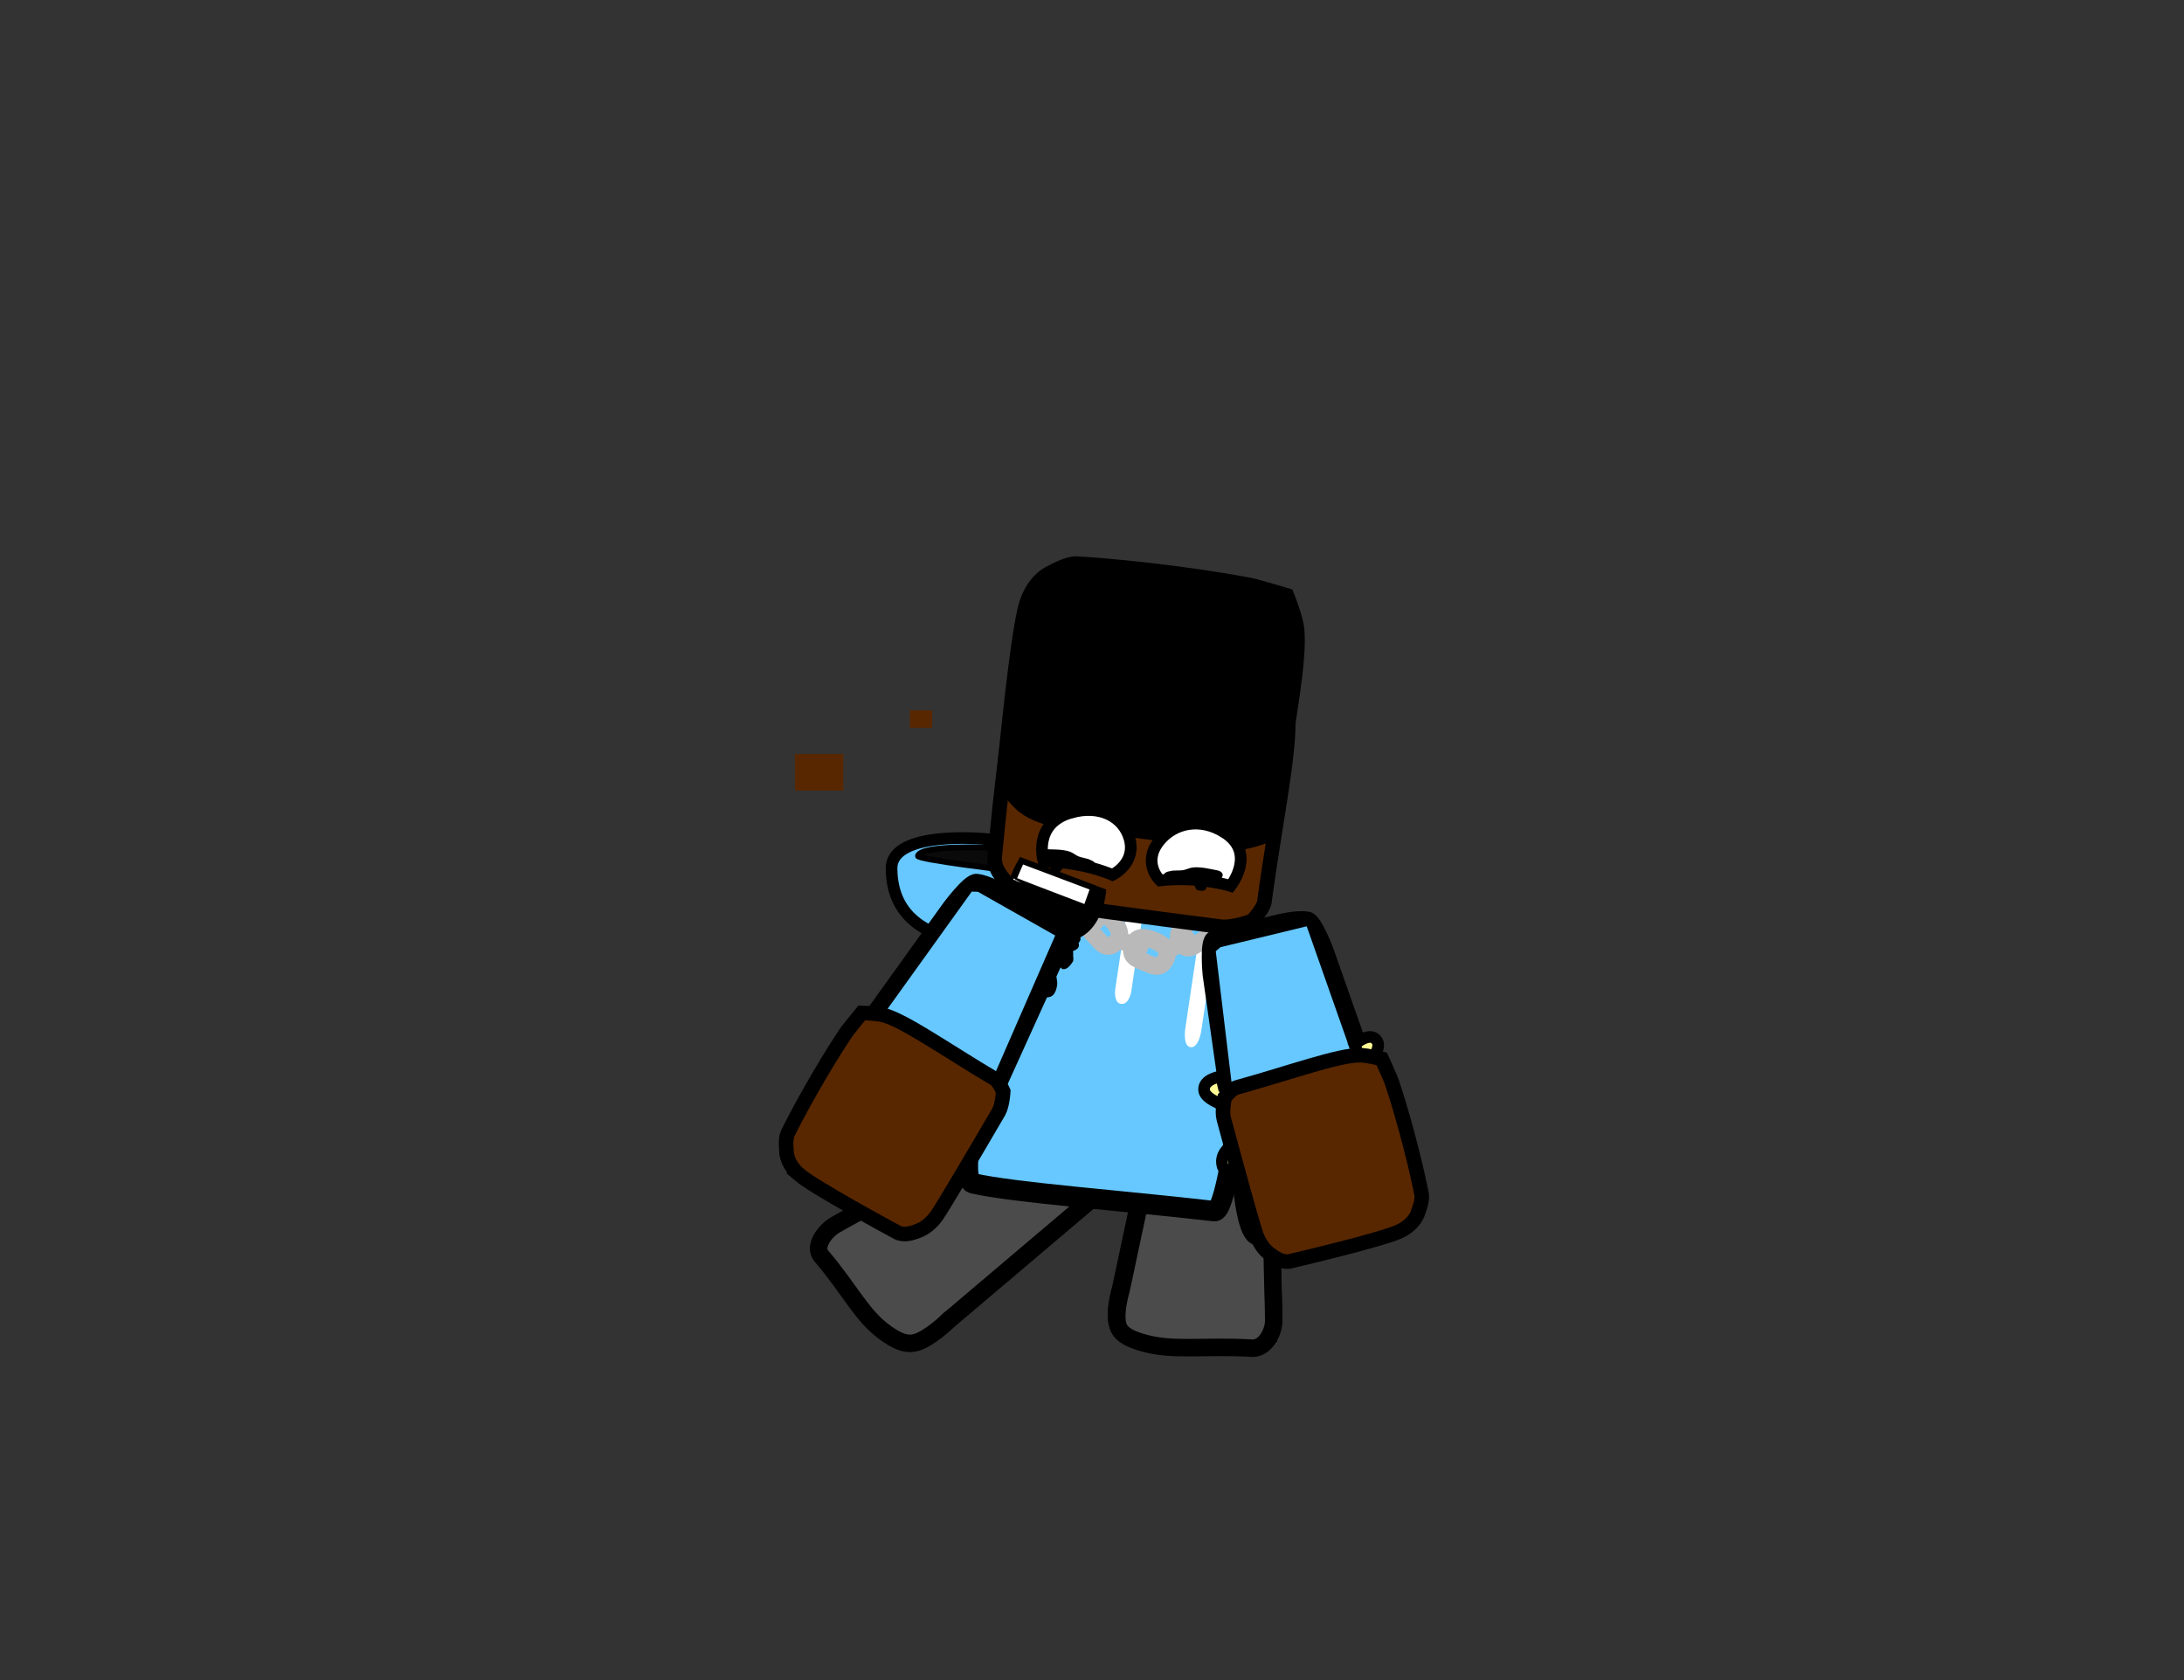 <svg version="1.1" xmlns="http://www.w3.org/2000/svg" xmlns:xlink="http://www.w3.org/1999/xlink" width="374.775" height="288.288" viewBox="0,0,374.775,288.288"><rect x="0" y="0" width="374.775" height="288.288" fill="#333333" stroke="none"/><g transform="translate(-52.613,-35.856)"><g data-paper-data="{&quot;isPaintingLayer&quot;:true}" fill-rule="nonzero" stroke-linejoin="miter" stroke-miterlimit="10" stroke-dasharray="" stroke-dashoffset="0" style="mix-blend-mode: normal"><g stroke="#000000" stroke-linecap="round"><path d="M233.885,196.919c0,0 -28.229,5.915 -28.279,-12.066c-0.018,-6.625 16.213,-5.027 16.213,-5.027z" data-paper-data="{&quot;origPos&quot;:null}" fill="#66c8ff" stroke-width="2"/><path d="M225.841,185.23c0,0 -15.919,-1.9 -15.711,-2.514c0.662,-1.946 12.443,-1.383 12.443,-1.383z" data-paper-data="{&quot;origPos&quot;:null}" fill="#0a0a0a" stroke-width="1"/></g><g data-paper-data="{&quot;origRot&quot;:0}" stroke="#000000" stroke-linecap="round"><path d="M252.007,223.681c0,0 0.481,-4.534 2.128,-4.354c4.862,0.531 9.775,-0.552 14.113,1.454c1.801,0.833 2.045,4.895 2.045,4.895l0.721,31.395c0,0 0.122,3.241 0.118,5.105c-0.004,1.993 -1.498,4.843 -3.753,4.71c-8.282,-0.488 -13.544,0.553 -18.614,-0.913c-1.847,-0.534 -3.768,-1.208 -4.336,-2.847c-0.742,-2.141 0.509,-6.247 0.509,-6.247z" data-paper-data="{&quot;origPos&quot;:null}" fill="#ff0000" stroke-width="3"/><path d="M270.798,265.343c0,0 -6.632,1.93 -12.078,1.461c-4.179,-0.36 -13.123,-2.105 -13.123,-2.105c0,0 -1.176,-2.586 -1.104,-4.105c0.076,-1.6 1.482,-3.886 1.482,-3.886l25.041,1.396z" data-paper-data="{&quot;origPos&quot;:null}" fill="#976e57" stroke-width="2"/><path d="M252.061,223.991c0,0 0.481,-4.534 2.128,-4.354c4.862,0.531 9.775,-0.552 14.113,1.454c1.801,0.833 2.045,4.895 2.045,4.895l0.721,31.395c0,0 0.122,3.241 0.118,5.105c-0.004,1.993 -1.498,4.843 -3.753,4.71c-8.282,-0.488 -13.544,0.553 -18.614,-0.913c-1.847,-0.534 -3.768,-1.208 -4.336,-2.847c-0.742,-2.141 0.509,-6.247 0.509,-6.247z" data-paper-data="{&quot;origPos&quot;:null}" fill="#4b4b4b" stroke-width="3"/></g><path d="M215.345,262.447c0,0 -3.21,3.172 -5.648,3.798c-1.867,0.479 -3.558,-0.568 -5.077,-1.638c-4.17,-2.936 -6.065,-7.387 -11.066,-13.228c-1.362,-1.591 0.523,-4.253 2.412,-5.349c1.767,-1.025 4.909,-2.71 4.909,-2.71l30.182,-16.671c0,0 3.988,-2.046 5.765,-1.174c4.281,2.1 5.945,6.317 9.113,9.611c1.073,1.117 -2.964,3.955 -2.964,3.955c0,0 -6.985,5.918 -11.456,9.706c-6.31,5.346 -16.169,13.699 -16.169,13.699z" fill="#4b4b4b" stroke="#000000" stroke-width="3" stroke-linecap="round"/><g><g><path d="M226.067,198.08c0,0 4.086,-13.311 6.464,-13.56c7.134,-0.747 22.786,1.953 33.335,3.173c1.631,0.189 1.146,13.078 1.146,13.078l-2.386,29.023c0,0 -1.833,14.097 -3.612,13.891c-15.836,-1.831 -34.516,-3.176 -41.457,-4.783c-2.314,-0.536 0.774,-15.252 0.774,-15.252z" data-paper-data="{&quot;origPos&quot;:null}" fill="#66c8ff" stroke="#000000" stroke-width="3.5" stroke-linecap="round"/><path d="M245.02,208.115c-1.378,-0.159 -1.03,-2.499 -1.03,-2.499c0.722,-4.852 1.676,-11.263 2.397,-16.115c0,0 0.348,-2.339 1.726,-2.18c1.378,0.159 1.03,2.499 1.03,2.499c-0.722,4.852 -1.444,9.704 -2.165,14.555l-0.232,1.56c0,0 -0.348,2.339 -1.726,2.18z" fill="#ffffff" stroke="none" stroke-width="0.5" stroke-linecap="butt"/><path d="M256.933,215.551c-1.378,-0.159 -0.941,-3.098 -0.941,-3.098c0.907,-6.095 2.105,-14.15 3.012,-20.245c0,0 0.437,-2.939 1.815,-2.779c1.378,0.159 0.941,3.098 0.941,3.098c-0.907,6.095 -1.814,12.19 -2.72,18.286l-0.291,1.959c0,0 -0.437,2.939 -1.815,2.779z" fill="#ffffff" stroke="none" stroke-width="0.5" stroke-linecap="butt"/></g><g fill="none" stroke="#b9b9b9" stroke-width="3"><path d="M262.842,192.159c-0.693,-1.379 0.452,-2.413 1.927,-3.408c1.475,-0.995 2.836,-1.193 3.414,-0.194c1.225,2.119 -0.5,2.852 -1.655,3.631c-1.475,0.995 -2.708,1.918 -3.686,-0.029z" stroke-linecap="butt"/><path d="M263.974,191.725l-3.115,2.05" stroke-linecap="round"/><path d="M256.988,193.929c1.475,-0.995 2.836,-1.193 3.414,-0.194c1.225,2.119 -0.5,2.852 -1.655,3.631c-1.475,0.995 -2.708,1.918 -3.686,-0.029c-0.693,-1.379 0.452,-2.413 1.927,-3.408z" stroke-linecap="butt"/><path d="M256.194,196.903l-3.115,2.05" stroke-linecap="round"/><path d="M247.145,197.834c0.656,-1.488 2.062,-1.178 3.619,-0.559c1.557,0.619 2.453,1.657 2.019,2.8c-0.92,2.424 -2.418,1.421 -3.637,0.937c-1.557,-0.619 -2.928,-1.076 -2.001,-3.178z" stroke-linecap="butt"/><path d="M244.843,197.183l3.25,1.34" stroke-linecap="round"/><path d="M240.078,192.831c1.137,-1.128 2.28,-0.243 3.444,0.997c1.164,1.24 1.583,2.597 0.773,3.493c-1.718,1.9 -2.688,0.323 -3.6,-0.648c-1.164,-1.24 -2.222,-2.249 -0.617,-3.842z" stroke-linecap="butt"/><path d="M238.258,191.246l2.413,2.634" stroke-linecap="round"/><path d="M233.998,186.269c1.137,-1.128 2.28,-0.243 3.444,0.997c1.164,1.24 1.583,2.597 0.773,3.493c-1.718,1.9 -2.688,0.323 -3.6,-0.648c-1.164,-1.24 -2.222,-2.249 -0.617,-3.842z" stroke-linecap="butt"/><path d="M234.591,187.318l-2.413,-2.634" stroke-linecap="round"/></g></g><path d="M52.613,324.144v-288.288h374.775v288.288z" fill="none" stroke="none" stroke-width="NaN" stroke-linecap="butt"/><g><g data-paper-data="{&quot;index&quot;:null}" stroke="#000000" stroke-width="2.5" stroke-linecap="round"><path d="M227.135,153.823c1.398,-4.372 4.355,-5.427 4.355,-5.427c0,0 2.67,-1.536 4.243,-1.462c4.72,0.222 18.154,1.485 29.625,3.646c0.383,0.072 0.595,0.127 0.973,0.221c1.134,0.284 5.514,1.582 5.514,1.582c0,0 1.357,3.431 1.657,5.249c0.9,5.455 -2.017,18.783 -3.914,32.94c-0.172,1.283 -2.116,3.312 -2.116,3.312c0,0 -3.365,1.241 -5.384,0.982c-13.051,-1.676 -27.485,-3.578 -30.762,-4.23c-1.092,-0.217 -3.55,-0.975 -5.174,-2.536c-1.624,-1.561 -3.022,-3.319 -2.849,-5.173c0.173,-1.854 2.302,-24.32 3.832,-29.104z" fill="#582700"/><path d="M228.737,139.462c1.398,-4.372 4.355,-5.427 4.355,-5.427c0,0 2.67,-1.536 4.243,-1.462c4.72,0.222 18.154,1.485 29.625,3.646c0.383,0.072 0.595,0.127 0.973,0.221c1.134,0.284 5.514,1.582 5.514,1.582c0,0 1.357,3.431 1.657,5.249c0.9,5.455 -2.017,18.783 -3.914,32.94c-0.172,1.283 -2.116,3.312 -2.116,3.312c0,0 -3.365,1.241 -5.384,0.982c-13.051,-1.676 -27.485,-3.578 -30.762,-4.23c-1.092,-0.217 -3.55,-0.975 -5.174,-2.536c-1.624,-1.561 -3.022,-3.319 -2.849,-5.173c0.173,-1.854 2.302,-24.32 3.832,-29.104z" fill="#000000"/></g><path d="M236.412,175.29c4.934,-1.39 8.933,0.674 10.013,4.423c1.239,4.3 -2.911,6.266 -2.911,6.266c0,0 -2.422,-1.059 -5.607,-1.663c-3.966,-0.752 -6.222,-0.625 -6.222,-0.625c0,0 -1.966,-6.517 4.727,-8.402z" fill="#ffffff" stroke="#000000" stroke-width="2" stroke-linecap="butt"/><path d="M262.748,178.698c5.555,3.541 1.04,9.182 1.04,9.182c0,0 -2.08,-0.713 -6.134,-1.046c-3.256,-0.267 -5.976,0.097 -5.976,0.097c0,0 -3.12,-2.949 -0.196,-6.686c2.549,-3.258 7.17,-4.157 11.265,-1.546z" data-paper-data="{&quot;index&quot;:null}" fill="#ffffff" stroke="#000000" stroke-width="2" stroke-linecap="butt"/><path d="M238.314,184.981l-0.404,-0.087c-0.878,0.041 -1.897,-0.043 -2.628,-0.504c-0.273,0.57 -0.862,1.178 -1.01,1.186c-2.215,0.111 -1.192,-1.144 -1.166,-1.662c0.012,-0.242 -0.508,-0.476 -0.655,-0.568c0,0 -0.052,-0.035 -0.111,-0.095c-0.16,0 -0.309,-0 -0.442,-0.004c0,0 -1.103,-0.031 -1.085,-0.865c0.019,-0.834 1.122,-0.802 1.122,-0.802c1.325,0.039 3.093,-0.013 4.318,0.437c0.559,0.205 0.955,0.622 1.518,0.822c0.518,0.184 1.089,0.262 1.618,0.427l0.696,0.322c0,0 0.936,0.456 0.353,1.155c-0.583,0.699 -1.52,0.243 -1.52,0.243l-0.092,-0.049c-0.244,0.086 -0.51,0.044 -0.51,0.044z" fill="#000000" stroke="none" stroke-width="0.5" stroke-linecap="butt"/><path d="M254.314,187.134c0,0 -0.269,-0.017 -0.478,-0.152l-0.105,0.028c0,0 -1.05,0.24 -1.389,-0.559c-0.339,-0.799 0.711,-1.039 0.711,-1.039l0.775,-0.163c0.563,-0.046 1.14,0 1.698,-0.067c0.607,-0.073 1.123,-0.391 1.728,-0.469c1.327,-0.172 3.017,0.256 4.308,0.501c0,0 1.075,0.205 0.826,1.014c-0.249,0.809 -1.324,0.603 -1.324,0.603c-0.129,-0.025 -0.273,-0.056 -0.428,-0.09c-0.077,0.045 -0.138,0.068 -0.138,0.068c-0.172,0.057 -0.749,0.173 -0.814,0.409c-0.14,0.505 0.444,1.935 -1.658,1.355c-0.141,-0.039 -0.515,-0.752 -0.595,-1.36c-0.854,0.289 -1.864,0.151 -2.698,-0.076l-0.418,-0.002z" data-paper-data="{&quot;index&quot;:null}" fill="#000000" stroke="none" stroke-width="0.5" stroke-linecap="butt"/><g data-paper-data="{&quot;index&quot;:null}" stroke="#000000" stroke-width="1" stroke-linecap="butt"><path d="M231.122,196.103c-9.383,-3.624 -3.216,-12.541 -3.216,-12.541l14.015,5.27c0,0 -0.865,11.107 -10.799,7.271z" fill="#000000"/><path d="M231.057,192.741c2.289,1.749 3.654,4.177 3.204,4.138c-0.93,-0.081 -1.972,-0.325 -3.139,-0.776c-3.497,-1.351 -4.834,-3.437 -5.136,-5.522c-0.059,-0.405 2.969,0.554 5.071,2.16z" fill="#ff8484"/><path d="M226.487,186.815c0.548,-1.341 1.418,-3.253 1.418,-3.253l12.317,4.632l-1.229,3.432c0,0 -12.525,-4.767 -12.507,-4.811z" fill="#ffffff"/></g><path d="M226.667,189.997c0.418,-0.322 0.937,-0.045 0.937,-0.045l0.403,0.241c1.784,1.589 4.637,2.261 6.761,3.394c0.746,0.398 2.273,1.008 2.632,1.858c0.024,0.056 0.045,0.113 0.065,0.17l0.029,-0.014l0.444,0.948c0.062,0.125 0.095,0.266 0.091,0.415c-0.007,0.277 -0.14,0.52 -0.343,0.677c0.053,0.118 0.081,0.249 0.078,0.387c-0.009,0.335 -0.202,0.622 -0.481,0.765l-0.563,0.302c0.059,0.181 0.055,0.335 0.055,0.335l-0,0l-0.006,0.238c-0.028,0.417 0.147,0.904 -0.085,1.251c-0.375,0.56 -0.915,1.272 -1.588,1.248c-0.215,-0.008 -0.366,-0.142 -0.487,-0.329c-0.236,-0.122 -0.409,-0.346 -0.463,-0.613l-0.115,-0.515c-0.169,-0.259 -0.32,-0.506 -0.474,-0.737c-0.655,1.5 0.663,3.445 0.458,4.912c-0.151,1.084 -0.589,2.319 -2.104,2.082c-0.614,-0.096 -1.165,-0.584 -1.497,-1.109c-0.147,-0.233 -0.024,-2.007 -0.035,-2.38c-0.023,-0.784 -0.069,-1.589 -0.142,-2.393c-0.191,-1.36 -0.48,-2.699 -1.039,-3.975c-0.026,-0.06 -0.053,-0.119 -0.08,-0.178c-0.26,-0.326 -0.486,-0.678 -0.669,-1.053l-0.527,-0.779c-0.07,-0.048 -0.14,-0.094 -0.208,-0.136l-0.021,0.023l-0.81,-0.731c-0.188,-0.167 -0.303,-0.413 -0.296,-0.684c0.001,-0.051 0.007,-0.1 0.016,-0.148c-0.134,-0.156 -0.264,-0.318 -0.39,-0.484c-0.247,-0.328 -0.683,-0.589 -0.722,-0.998c-0.064,-0.682 -0.123,-1.617 0.44,-2.009c0.14,-0.098 0.414,-0.053 0.736,0.062zM231.75,198.892c0.012,0.081 0.025,0.163 0.037,0.244c0.031,-0.064 0.065,-0.127 0.1,-0.189c-0.046,-0.018 -0.091,-0.036 -0.137,-0.055z" fill="#000000" stroke="none" stroke-width="0.5" stroke-linecap="butt"/></g><g data-paper-data="{&quot;index&quot;:null}"><g data-paper-data="{&quot;origRot&quot;:0,&quot;index&quot;:null}" stroke="#000000" stroke-width="3" stroke-linecap="round"><path d="M212.948,241.694c0,0 -23.203,-9.973 -22.38,-12.393c1.485,-4.362 7.547,-13.113 7.547,-13.113l17.552,-24.453c0,0 3.402,-4.592 4.545,-4.442c3.43,0.45 8.53,4.55 14.418,7.587c0.979,0.505 -1.228,6.003 -1.228,6.003c0,0 -3.853,8.498 -6.319,13.937c-3.756,8.283 -9.624,21.224 -9.624,21.224c0,0 -2.786,6.721 -4.513,5.649z" data-paper-data="{&quot;origPos&quot;:null}" fill="#582700"/><path d="M194.808,223.044l21.734,12.212" fill="none"/><path d="M218.378,232.474l-21.618,-12.419" data-paper-data="{&quot;origPos&quot;:null}" fill="none"/></g><path d="M196.863,219.33l22.245,-30.979l1.451,0.03l13.766,7.79l-15.508,35.526z" fill="#66c8ff" stroke="#000000" stroke-width="1" stroke-linecap="round"/><path d="M194.863,222.887l1.149,-2.028l22.191,12.565l-1.149,2.028z" fill="#ffffff" stroke="none" stroke-width="0" stroke-linecap="butt"/></g><path d="M189.765,237.416c-2.313,-1.992 -2.191,-4.076 -2.191,-4.076c0,0 -0.247,-2.033 0.207,-2.977c1.362,-2.832 5.626,-10.728 9.929,-17.189c0.144,-0.216 0.232,-0.332 0.388,-0.538c0.469,-0.62 2.401,-2.965 2.401,-2.965c0,0 2.453,0.061 3.644,0.35c3.574,0.866 10.975,6.115 19.149,10.954c0.741,0.439 1.477,2.156 1.477,2.156c0,0 -0.115,2.383 -0.798,3.551c-4.417,7.554 -9.332,15.896 -10.582,17.733c-0.417,0.612 -1.519,1.92 -2.897,2.509c-1.378,0.589 -2.817,0.988 -3.907,0.4c-1.09,-0.587 -14.29,-7.728 -16.821,-9.907z" fill="#582700" stroke="#000000" stroke-width="2.5" stroke-linecap="round"/><g><g data-paper-data="{&quot;index&quot;:null}"><g stroke="#000000" stroke-width="3" stroke-linecap="round"><path d="M290.063,227.712c0,0 3.662,10.098 3.564,14.704c-15.157,7.512 -24.958,5.614 -24.958,5.614c-1.959,0.543 -2.746,-6.689 -2.746,-6.689c0,0 -2,-14.068 -3.281,-23.072c-0.841,-5.913 -2.154,-15.15 -2.154,-15.15c0,0 -0.575,-5.897 0.506,-6.106c6.504,-1.263 12.55,-3.767 15.968,-3.236c1.139,0.177 3.116,5.539 3.116,5.539l9.984,28.396z" data-paper-data="{&quot;origPos&quot;:null}" fill="#582700"/><path d="M291.174,233.362l-24.99,5.837l-0.76,-3.316l24.971,-6.095z" data-paper-data="{&quot;origPos&quot;:null}" fill="none"/></g><path d="M265.11,235.485l-4.4,-36.604l1.089,-0.948l15.368,-3.724l12.414,35.297z" fill="#66c8ff" stroke="#000000" stroke-width="1" stroke-linecap="round"/><path d="M266.048,238.774l-0.533,-2.269l24.825,-5.831l0.533,2.269z" fill="#ffffff" stroke="none" stroke-width="0" stroke-linecap="butt"/></g><g fill="#fffc96" stroke="#000000" stroke-width="2" stroke-linecap="round"><path d="M287.873,223.236c0,0 4.381,0.147 4.538,3.088c0.252,4.704 -32.611,1.53 -33.169,-3.357c-0.228,-1.997 2.918,-2.403 2.918,-2.403l0.432,1.821c0,0 6.035,1.95 13.685,2.861c7.543,0.898 12.58,0.126 12.58,0.126z"/><path d="M285.045,215.096c0,0 2.823,-2.556 3.932,-0.515c2.327,4.283 -25.339,25.85 -26.572,21.383c-0.747,-2.706 2.456,-4.063 2.456,-4.063l0.357,1.33c0,0 4.731,-2.444 10.903,-7.431c6.171,-4.987 9.411,-9.492 9.411,-9.492z" data-paper-data="{&quot;index&quot;:null}"/></g></g><path d="M292.806,247.131c-3.014,1.44 -17.624,4.872 -18.83,5.154c-1.206,0.281 -2.491,-0.481 -3.666,-1.41c-1.175,-0.929 -1.897,-2.48 -2.138,-3.18c-0.725,-2.101 -3.283,-11.439 -5.566,-19.886c-0.353,-1.307 0.16,-3.636 0.16,-3.636c0,0 1.161,-1.465 1.991,-1.694c9.156,-2.529 17.674,-5.655 21.35,-5.554c1.225,0.033 3.608,0.617 3.608,0.617c0,0 1.251,2.769 1.541,3.49c0.097,0.24 0.152,0.376 0.234,0.621c2.46,7.363 4.506,16.1 5.079,19.19c0.191,1.03 -0.58,2.928 -0.58,2.928c0,0 -0.428,2.044 -3.183,3.36z" data-paper-data="{&quot;index&quot;:null}" fill="#582700" stroke="#000000" stroke-width="2.5" stroke-linecap="round"/><path d="M197.336,165.243v6.28h-8.317v-6.28z" data-paper-data="{&quot;index&quot;:null}" fill="#582700" stroke="none" stroke-width="0" stroke-linecap="butt"/><path d="M212.581,157.741v2.983h-3.835v-2.983z" data-paper-data="{&quot;index&quot;:null}" fill="#582700" stroke="none" stroke-width="0" stroke-linecap="butt"/></g></g></svg>